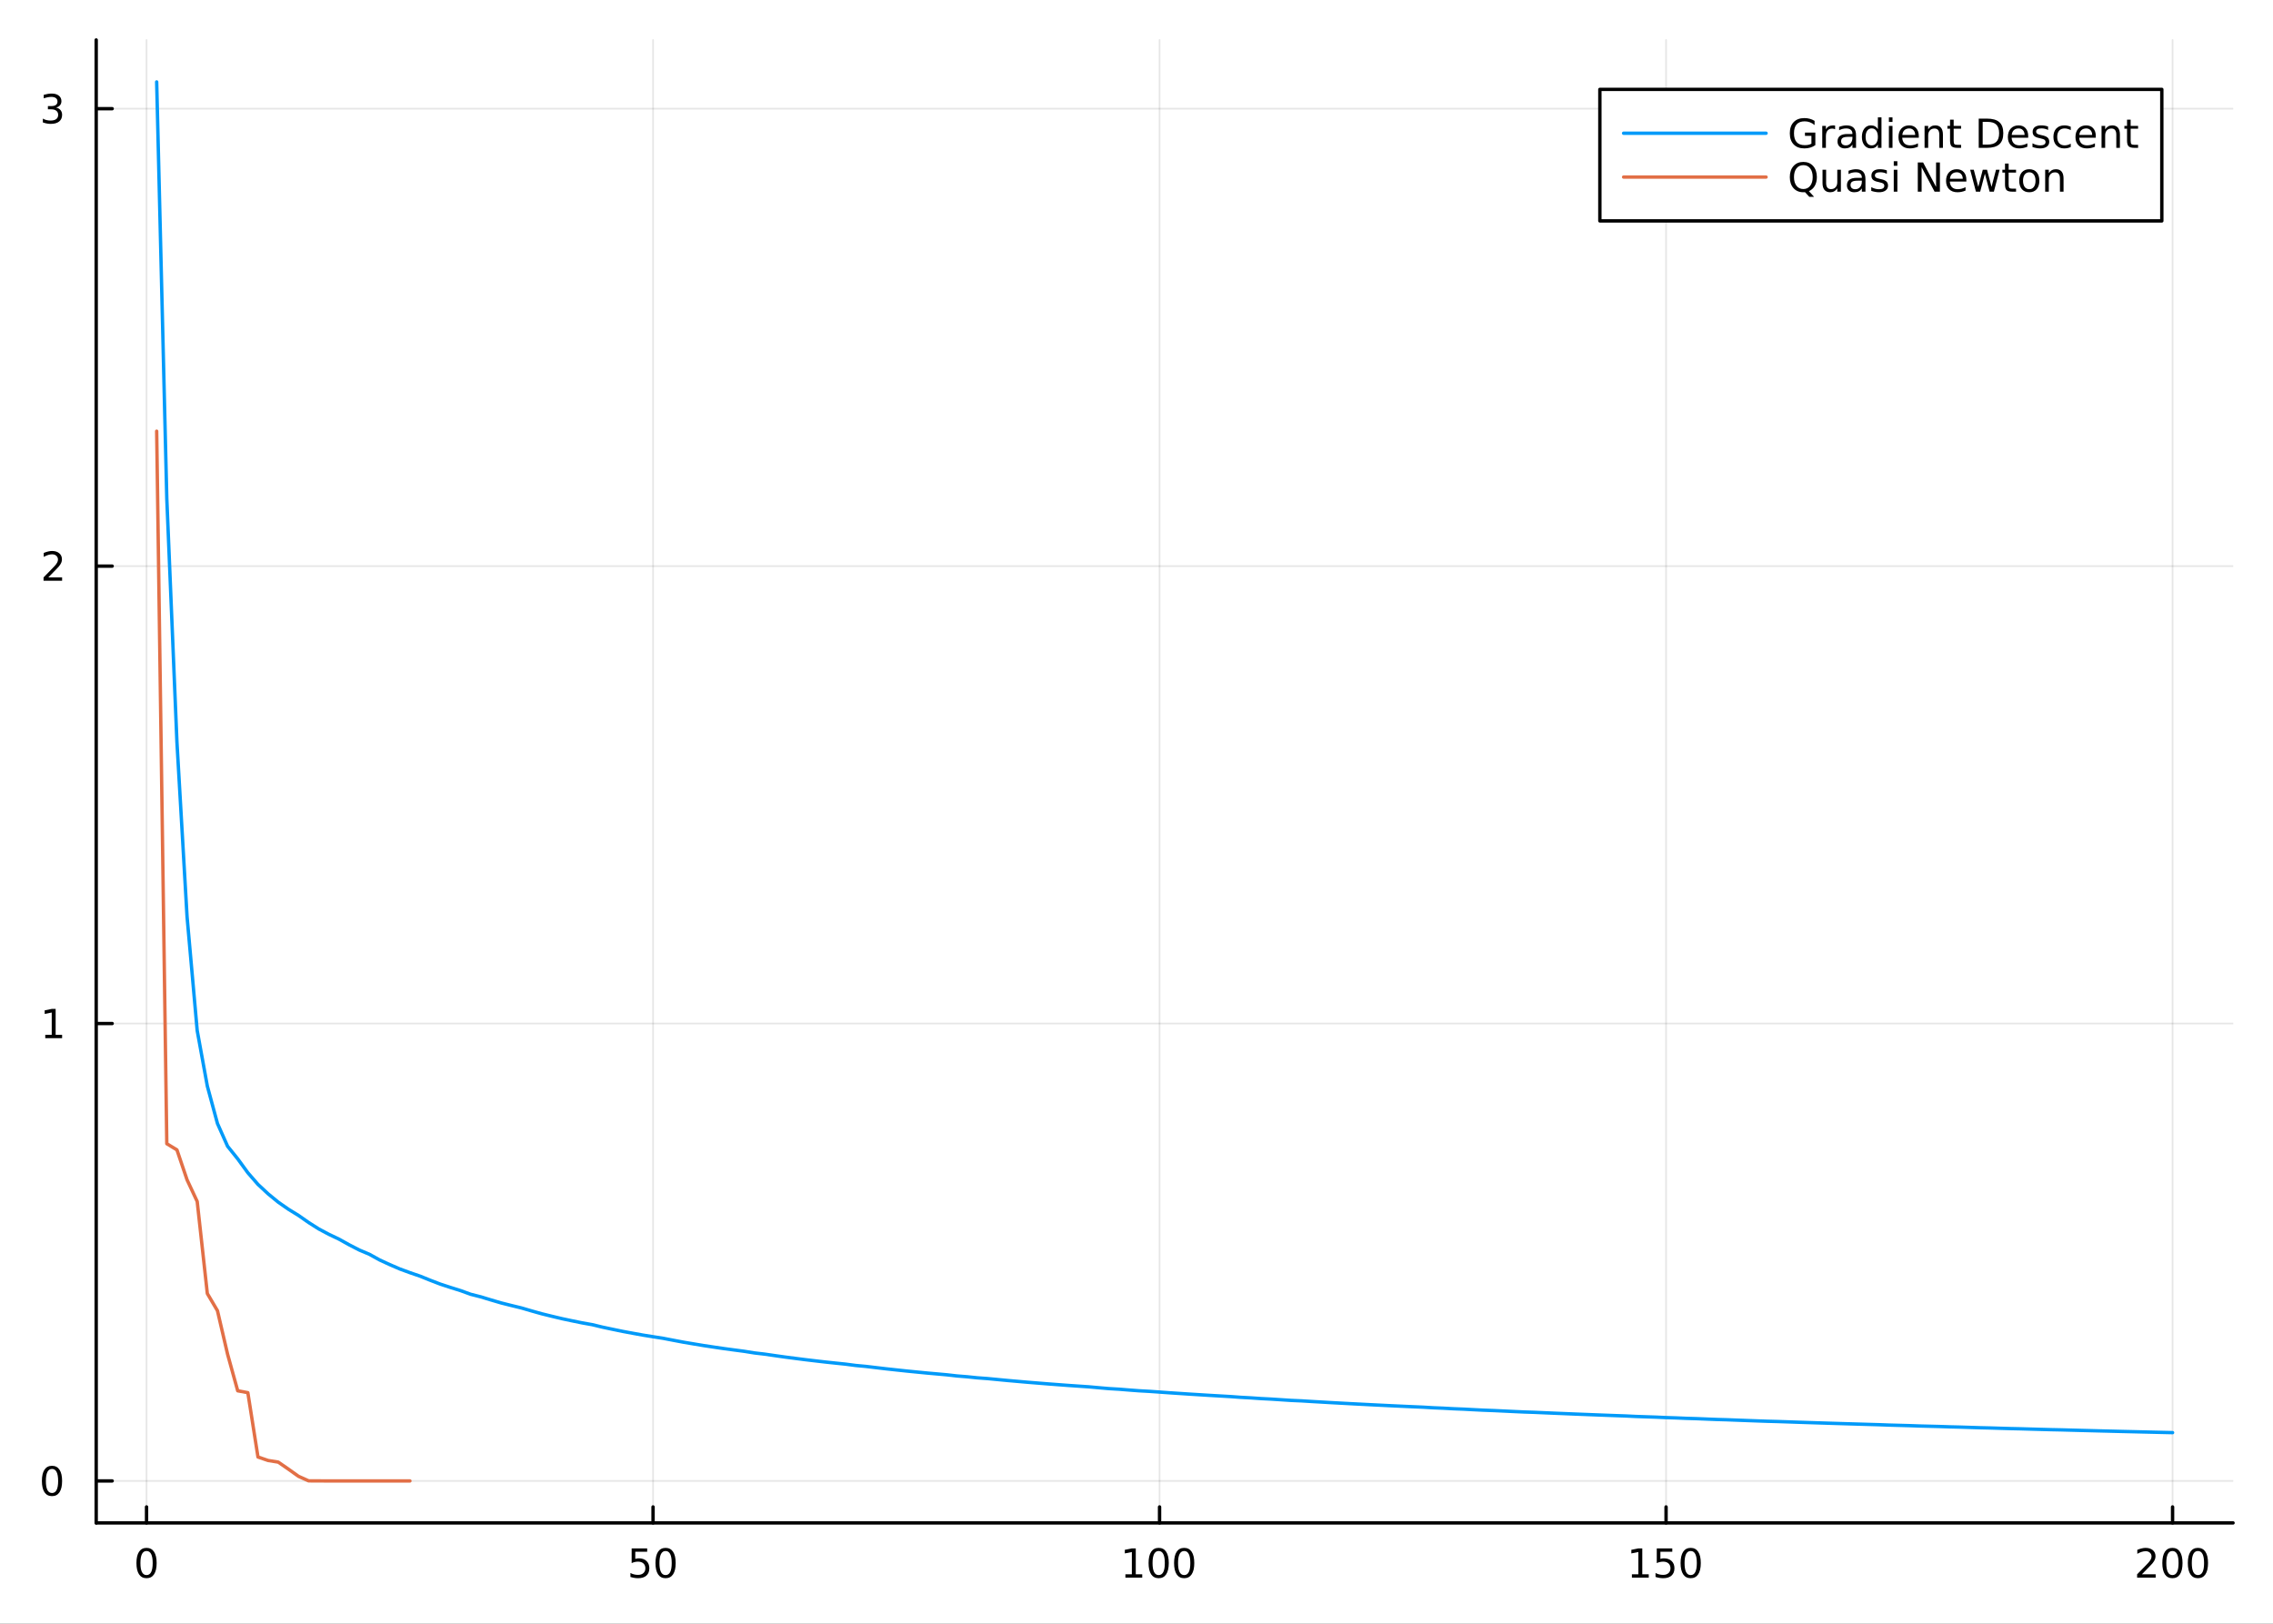 <?xml version="1.0" encoding="utf-8"?>
<svg xmlns="http://www.w3.org/2000/svg" xmlns:xlink="http://www.w3.org/1999/xlink" width="672" height="480" viewBox="0 0 2688 1920">
<rect x="0" y="0" width="2688" height="1920" fill="#333333" stroke="none"/>
<defs>
  <clipPath id="clip580">
    <rect x="0" y="0" width="2688" height="1920"/>
  </clipPath>
</defs>
<path clip-path="url(#clip580)" d="M0 1920 L2688 1920 L2688 0 L0 0  Z" fill="#ffffff" fill-rule="evenodd" fill-opacity="1"/>
<defs>
  <clipPath id="clip581">
    <rect x="537" y="0" width="1883" height="1883"/>
  </clipPath>
</defs>
<path clip-path="url(#clip580)" d="M113.761 1800.78 L2640.76 1800.78 L2640.76 47.244 L113.761 47.244  Z" fill="#ffffff" fill-rule="evenodd" fill-opacity="1"/>
<defs>
  <clipPath id="clip582">
    <rect x="113" y="47" width="2528" height="1755"/>
  </clipPath>
</defs>
<polyline clip-path="url(#clip582)" style="stroke:#000000; stroke-linecap:round; stroke-linejoin:round; stroke-width:2; stroke-opacity:0.1; fill:none" points="173.3,1800.78 173.3,47.244 "/>
<polyline clip-path="url(#clip582)" style="stroke:#000000; stroke-linecap:round; stroke-linejoin:round; stroke-width:2; stroke-opacity:0.1; fill:none" points="772.284,1800.78 772.284,47.244 "/>
<polyline clip-path="url(#clip582)" style="stroke:#000000; stroke-linecap:round; stroke-linejoin:round; stroke-width:2; stroke-opacity:0.1; fill:none" points="1371.27,1800.78 1371.27,47.244 "/>
<polyline clip-path="url(#clip582)" style="stroke:#000000; stroke-linecap:round; stroke-linejoin:round; stroke-width:2; stroke-opacity:0.1; fill:none" points="1970.25,1800.78 1970.25,47.244 "/>
<polyline clip-path="url(#clip582)" style="stroke:#000000; stroke-linecap:round; stroke-linejoin:round; stroke-width:2; stroke-opacity:0.1; fill:none" points="2569.24,1800.78 2569.24,47.244 "/>
<polyline clip-path="url(#clip580)" style="stroke:#000000; stroke-linecap:round; stroke-linejoin:round; stroke-width:4; stroke-opacity:1; fill:none" points="113.761,1800.78 2640.76,1800.78 "/>
<polyline clip-path="url(#clip580)" style="stroke:#000000; stroke-linecap:round; stroke-linejoin:round; stroke-width:4; stroke-opacity:1; fill:none" points="173.3,1800.78 173.3,1781.88 "/>
<polyline clip-path="url(#clip580)" style="stroke:#000000; stroke-linecap:round; stroke-linejoin:round; stroke-width:4; stroke-opacity:1; fill:none" points="772.284,1800.78 772.284,1781.88 "/>
<polyline clip-path="url(#clip580)" style="stroke:#000000; stroke-linecap:round; stroke-linejoin:round; stroke-width:4; stroke-opacity:1; fill:none" points="1371.27,1800.78 1371.27,1781.88 "/>
<polyline clip-path="url(#clip580)" style="stroke:#000000; stroke-linecap:round; stroke-linejoin:round; stroke-width:4; stroke-opacity:1; fill:none" points="1970.25,1800.78 1970.25,1781.88 "/>
<polyline clip-path="url(#clip580)" style="stroke:#000000; stroke-linecap:round; stroke-linejoin:round; stroke-width:4; stroke-opacity:1; fill:none" points="2569.24,1800.78 2569.24,1781.88 "/>
<path clip-path="url(#clip580)" d="M173.3 1834 Q169.689 1834 167.86 1837.57 Q166.055 1841.11 166.055 1848.24 Q166.055 1855.34 167.86 1858.91 Q169.689 1862.45 173.3 1862.45 Q176.934 1862.45 178.74 1858.91 Q180.568 1855.34 180.568 1848.24 Q180.568 1841.11 178.74 1837.57 Q176.934 1834 173.3 1834 M173.3 1830.3 Q179.11 1830.3 182.166 1834.9 Q185.244 1839.49 185.244 1848.24 Q185.244 1856.96 182.166 1861.57 Q179.11 1866.15 173.3 1866.15 Q167.49 1866.15 164.411 1861.57 Q161.356 1856.96 161.356 1848.24 Q161.356 1839.49 164.411 1834.9 Q167.49 1830.3 173.3 1830.3 Z" fill="#000000" fill-rule="nonzero" fill-opacity="1" /><path clip-path="url(#clip580)" d="M746.983 1830.92 L765.34 1830.92 L765.34 1834.86 L751.266 1834.86 L751.266 1843.33 Q752.284 1842.98 753.303 1842.82 Q754.321 1842.64 755.34 1842.64 Q761.127 1842.64 764.507 1845.81 Q767.886 1848.98 767.886 1854.4 Q767.886 1859.97 764.414 1863.08 Q760.942 1866.15 754.622 1866.15 Q752.446 1866.15 750.178 1865.78 Q747.933 1865.41 745.525 1864.67 L745.525 1859.97 Q747.608 1861.11 749.831 1861.66 Q752.053 1862.22 754.53 1862.22 Q758.534 1862.22 760.872 1860.11 Q763.21 1858.01 763.21 1854.4 Q763.21 1850.78 760.872 1848.68 Q758.534 1846.57 754.53 1846.57 Q752.655 1846.57 750.78 1846.99 Q748.928 1847.4 746.983 1848.28 L746.983 1830.92 Z" fill="#000000" fill-rule="nonzero" fill-opacity="1" /><path clip-path="url(#clip580)" d="M787.099 1834 Q783.488 1834 781.659 1837.57 Q779.854 1841.11 779.854 1848.24 Q779.854 1855.34 781.659 1858.91 Q783.488 1862.45 787.099 1862.45 Q790.733 1862.45 792.539 1858.91 Q794.367 1855.34 794.367 1848.24 Q794.367 1841.11 792.539 1837.57 Q790.733 1834 787.099 1834 M787.099 1830.3 Q792.909 1830.3 795.965 1834.9 Q799.043 1839.49 799.043 1848.24 Q799.043 1856.96 795.965 1861.57 Q792.909 1866.15 787.099 1866.15 Q781.289 1866.15 778.21 1861.57 Q775.155 1856.96 775.155 1848.24 Q775.155 1839.49 778.21 1834.9 Q781.289 1830.3 787.099 1830.3 Z" fill="#000000" fill-rule="nonzero" fill-opacity="1" /><path clip-path="url(#clip580)" d="M1330.88 1861.55 L1338.51 1861.55 L1338.51 1835.18 L1330.2 1836.85 L1330.2 1832.59 L1338.47 1830.92 L1343.14 1830.92 L1343.14 1861.55 L1350.78 1861.55 L1350.78 1865.48 L1330.88 1865.48 L1330.88 1861.55 Z" fill="#000000" fill-rule="nonzero" fill-opacity="1" /><path clip-path="url(#clip580)" d="M1370.23 1834 Q1366.62 1834 1364.79 1837.57 Q1362.98 1841.11 1362.98 1848.24 Q1362.98 1855.34 1364.79 1858.91 Q1366.62 1862.45 1370.23 1862.45 Q1373.86 1862.45 1375.67 1858.91 Q1377.5 1855.34 1377.5 1848.24 Q1377.5 1841.11 1375.67 1837.57 Q1373.86 1834 1370.23 1834 M1370.23 1830.3 Q1376.04 1830.3 1379.09 1834.9 Q1382.17 1839.49 1382.17 1848.24 Q1382.17 1856.96 1379.09 1861.57 Q1376.04 1866.15 1370.23 1866.15 Q1364.42 1866.15 1361.34 1861.57 Q1358.28 1856.96 1358.28 1848.24 Q1358.28 1839.49 1361.34 1834.9 Q1364.42 1830.3 1370.23 1830.3 Z" fill="#000000" fill-rule="nonzero" fill-opacity="1" /><path clip-path="url(#clip580)" d="M1400.39 1834 Q1396.78 1834 1394.95 1837.57 Q1393.14 1841.11 1393.14 1848.24 Q1393.14 1855.34 1394.95 1858.91 Q1396.78 1862.45 1400.39 1862.45 Q1404.02 1862.45 1405.83 1858.91 Q1407.66 1855.34 1407.66 1848.24 Q1407.66 1841.11 1405.83 1837.57 Q1404.02 1834 1400.39 1834 M1400.39 1830.3 Q1406.2 1830.3 1409.25 1834.9 Q1412.33 1839.49 1412.33 1848.24 Q1412.33 1856.96 1409.25 1861.57 Q1406.2 1866.15 1400.39 1866.15 Q1394.58 1866.15 1391.5 1861.57 Q1388.44 1856.96 1388.44 1848.24 Q1388.44 1839.49 1391.5 1834.9 Q1394.58 1830.3 1400.39 1830.3 Z" fill="#000000" fill-rule="nonzero" fill-opacity="1" /><path clip-path="url(#clip580)" d="M1929.86 1861.55 L1937.5 1861.55 L1937.5 1835.18 L1929.19 1836.85 L1929.19 1832.59 L1937.45 1830.92 L1942.13 1830.92 L1942.13 1861.55 L1949.77 1861.55 L1949.77 1865.48 L1929.86 1865.48 L1929.86 1861.55 Z" fill="#000000" fill-rule="nonzero" fill-opacity="1" /><path clip-path="url(#clip580)" d="M1959.26 1830.92 L1977.61 1830.92 L1977.61 1834.86 L1963.54 1834.86 L1963.54 1843.33 Q1964.56 1842.98 1965.58 1842.82 Q1966.6 1842.64 1967.61 1842.64 Q1973.4 1842.64 1976.78 1845.81 Q1980.16 1848.98 1980.16 1854.4 Q1980.16 1859.97 1976.69 1863.08 Q1973.22 1866.15 1966.9 1866.15 Q1964.72 1866.15 1962.45 1865.78 Q1960.21 1865.41 1957.8 1864.67 L1957.8 1859.97 Q1959.88 1861.11 1962.1 1861.66 Q1964.33 1862.22 1966.8 1862.22 Q1970.81 1862.22 1973.15 1860.11 Q1975.48 1858.01 1975.48 1854.4 Q1975.48 1850.78 1973.15 1848.68 Q1970.81 1846.57 1966.8 1846.57 Q1964.93 1846.57 1963.05 1846.99 Q1961.2 1847.4 1959.26 1848.28 L1959.26 1830.92 Z" fill="#000000" fill-rule="nonzero" fill-opacity="1" /><path clip-path="url(#clip580)" d="M1999.37 1834 Q1995.76 1834 1993.93 1837.57 Q1992.13 1841.11 1992.13 1848.24 Q1992.13 1855.34 1993.93 1858.91 Q1995.76 1862.45 1999.37 1862.45 Q2003.01 1862.45 2004.81 1858.91 Q2006.64 1855.34 2006.64 1848.24 Q2006.64 1841.11 2004.81 1837.57 Q2003.01 1834 1999.37 1834 M1999.37 1830.3 Q2005.18 1830.3 2008.24 1834.9 Q2011.32 1839.49 2011.32 1848.24 Q2011.32 1856.96 2008.24 1861.57 Q2005.18 1866.15 1999.37 1866.15 Q1993.56 1866.15 1990.48 1861.57 Q1987.43 1856.96 1987.43 1848.24 Q1987.43 1839.49 1990.48 1834.9 Q1993.56 1830.3 1999.37 1830.3 Z" fill="#000000" fill-rule="nonzero" fill-opacity="1" /><path clip-path="url(#clip580)" d="M2532.93 1861.55 L2549.25 1861.55 L2549.25 1865.48 L2527.3 1865.48 L2527.3 1861.55 Q2529.97 1858.79 2534.55 1854.16 Q2539.16 1849.51 2540.34 1848.17 Q2542.58 1845.65 2543.46 1843.91 Q2544.36 1842.15 2544.36 1840.46 Q2544.36 1837.71 2542.42 1835.97 Q2540.5 1834.23 2537.4 1834.23 Q2535.2 1834.23 2532.74 1835 Q2530.31 1835.76 2527.54 1837.31 L2527.54 1832.59 Q2530.36 1831.46 2532.81 1830.88 Q2535.27 1830.3 2537.3 1830.3 Q2542.67 1830.3 2545.87 1832.98 Q2549.06 1835.67 2549.06 1840.16 Q2549.06 1842.29 2548.25 1844.21 Q2547.47 1846.11 2545.36 1848.7 Q2544.78 1849.37 2541.68 1852.59 Q2538.58 1855.78 2532.93 1861.55 Z" fill="#000000" fill-rule="nonzero" fill-opacity="1" /><path clip-path="url(#clip580)" d="M2569.06 1834 Q2565.45 1834 2563.62 1837.57 Q2561.82 1841.11 2561.82 1848.24 Q2561.82 1855.34 2563.62 1858.91 Q2565.45 1862.45 2569.06 1862.45 Q2572.7 1862.45 2574.5 1858.91 Q2576.33 1855.34 2576.33 1848.24 Q2576.33 1841.11 2574.5 1837.57 Q2572.7 1834 2569.06 1834 M2569.06 1830.3 Q2574.87 1830.3 2577.93 1834.9 Q2581.01 1839.49 2581.01 1848.24 Q2581.01 1856.96 2577.93 1861.57 Q2574.87 1866.15 2569.06 1866.15 Q2563.25 1866.15 2560.17 1861.57 Q2557.12 1856.96 2557.12 1848.24 Q2557.12 1839.49 2560.17 1834.9 Q2563.25 1830.3 2569.06 1830.3 Z" fill="#000000" fill-rule="nonzero" fill-opacity="1" /><path clip-path="url(#clip580)" d="M2599.23 1834 Q2595.61 1834 2593.79 1837.57 Q2591.98 1841.11 2591.98 1848.24 Q2591.98 1855.34 2593.79 1858.91 Q2595.61 1862.45 2599.23 1862.45 Q2602.86 1862.45 2604.67 1858.91 Q2606.49 1855.34 2606.49 1848.24 Q2606.49 1841.11 2604.67 1837.57 Q2602.86 1834 2599.23 1834 M2599.23 1830.3 Q2605.04 1830.3 2608.09 1834.9 Q2611.17 1839.49 2611.17 1848.24 Q2611.17 1856.96 2608.09 1861.57 Q2605.04 1866.15 2599.23 1866.15 Q2593.42 1866.15 2590.34 1861.57 Q2587.28 1856.96 2587.28 1848.24 Q2587.28 1839.49 2590.34 1834.9 Q2593.42 1830.3 2599.23 1830.3 Z" fill="#000000" fill-rule="nonzero" fill-opacity="1" /><polyline clip-path="url(#clip582)" style="stroke:#000000; stroke-linecap:round; stroke-linejoin:round; stroke-width:2; stroke-opacity:0.1; fill:none" points="113.761,1751.15 2640.76,1751.15 "/>
<polyline clip-path="url(#clip582)" style="stroke:#000000; stroke-linecap:round; stroke-linejoin:round; stroke-width:2; stroke-opacity:0.1; fill:none" points="113.761,1210.28 2640.76,1210.28 "/>
<polyline clip-path="url(#clip582)" style="stroke:#000000; stroke-linecap:round; stroke-linejoin:round; stroke-width:2; stroke-opacity:0.1; fill:none" points="113.761,669.408 2640.76,669.408 "/>
<polyline clip-path="url(#clip582)" style="stroke:#000000; stroke-linecap:round; stroke-linejoin:round; stroke-width:2; stroke-opacity:0.1; fill:none" points="113.761,128.536 2640.76,128.536 "/>
<polyline clip-path="url(#clip580)" style="stroke:#000000; stroke-linecap:round; stroke-linejoin:round; stroke-width:4; stroke-opacity:1; fill:none" points="113.761,1800.78 113.761,47.244 "/>
<polyline clip-path="url(#clip580)" style="stroke:#000000; stroke-linecap:round; stroke-linejoin:round; stroke-width:4; stroke-opacity:1; fill:none" points="113.761,1751.15 132.659,1751.15 "/>
<polyline clip-path="url(#clip580)" style="stroke:#000000; stroke-linecap:round; stroke-linejoin:round; stroke-width:4; stroke-opacity:1; fill:none" points="113.761,1210.28 132.659,1210.28 "/>
<polyline clip-path="url(#clip580)" style="stroke:#000000; stroke-linecap:round; stroke-linejoin:round; stroke-width:4; stroke-opacity:1; fill:none" points="113.761,669.408 132.659,669.408 "/>
<polyline clip-path="url(#clip580)" style="stroke:#000000; stroke-linecap:round; stroke-linejoin:round; stroke-width:4; stroke-opacity:1; fill:none" points="113.761,128.536 132.659,128.536 "/>
<path clip-path="url(#clip580)" d="M61.496 1736.95 Q57.885 1736.95 56.057 1740.51 Q54.251 1744.06 54.251 1751.19 Q54.251 1758.29 56.057 1761.86 Q57.885 1765.4 61.496 1765.4 Q65.131 1765.4 66.936 1761.86 Q68.765 1758.29 68.765 1751.19 Q68.765 1744.06 66.936 1740.51 Q65.131 1736.95 61.496 1736.95 M61.496 1733.25 Q67.307 1733.25 70.362 1737.85 Q73.441 1742.44 73.441 1751.19 Q73.441 1759.91 70.362 1764.52 Q67.307 1769.1 61.496 1769.1 Q55.686 1769.1 52.608 1764.52 Q49.552 1759.91 49.552 1751.19 Q49.552 1742.44 52.608 1737.85 Q55.686 1733.25 61.496 1733.25 Z" fill="#000000" fill-rule="nonzero" fill-opacity="1" /><path clip-path="url(#clip580)" d="M53.534 1223.62 L61.172 1223.62 L61.172 1197.26 L52.862 1198.93 L52.862 1194.67 L61.126 1193 L65.802 1193 L65.802 1223.62 L73.441 1223.62 L73.441 1227.56 L53.534 1227.56 L53.534 1223.62 Z" fill="#000000" fill-rule="nonzero" fill-opacity="1" /><path clip-path="url(#clip580)" d="M57.121 682.753 L73.441 682.753 L73.441 686.688 L51.497 686.688 L51.497 682.753 Q54.159 679.998 58.742 675.369 Q63.348 670.716 64.529 669.373 Q66.774 666.85 67.654 665.114 Q68.557 663.355 68.557 661.665 Q68.557 658.91 66.612 657.174 Q64.691 655.438 61.589 655.438 Q59.39 655.438 56.936 656.202 Q54.506 656.966 51.728 658.517 L51.728 653.795 Q54.552 652.66 57.006 652.082 Q59.459 651.503 61.496 651.503 Q66.867 651.503 70.061 654.188 Q73.256 656.873 73.256 661.364 Q73.256 663.494 72.445 665.415 Q71.659 667.313 69.552 669.906 Q68.973 670.577 65.871 673.794 Q62.77 676.989 57.121 682.753 Z" fill="#000000" fill-rule="nonzero" fill-opacity="1" /><path clip-path="url(#clip580)" d="M66.311 127.182 Q69.668 127.9 71.543 130.168 Q73.441 132.437 73.441 135.77 Q73.441 140.886 69.922 143.687 Q66.404 146.488 59.922 146.488 Q57.746 146.488 55.432 146.048 Q53.14 145.631 50.686 144.775 L50.686 140.261 Q52.631 141.395 54.946 141.974 Q57.26 142.553 59.784 142.553 Q64.182 142.553 66.473 140.816 Q68.788 139.08 68.788 135.77 Q68.788 132.715 66.635 131.002 Q64.506 129.266 60.686 129.266 L56.659 129.266 L56.659 125.423 L60.871 125.423 Q64.321 125.423 66.149 124.057 Q67.978 122.668 67.978 120.076 Q67.978 117.414 66.08 116.002 Q64.205 114.567 60.686 114.567 Q58.765 114.567 56.566 114.983 Q54.367 115.4 51.728 116.28 L51.728 112.113 Q54.39 111.372 56.705 111.002 Q59.043 110.631 61.103 110.631 Q66.427 110.631 69.529 113.062 Q72.631 115.469 72.631 119.59 Q72.631 122.46 70.987 124.451 Q69.344 126.418 66.311 127.182 Z" fill="#000000" fill-rule="nonzero" fill-opacity="1" /><polyline clip-path="url(#clip582)" style="stroke:#009af9; stroke-linecap:round; stroke-linejoin:round; stroke-width:4; stroke-opacity:1; fill:none" points="185.28,96.872 197.259,589.586 209.239,877.425 221.219,1084.04 233.198,1218.58 245.178,1284.26 257.158,1328.49 269.137,1355.41 281.117,1370.29 293.097,1386.74 305.076,1400.5 317.056,1411.66 329.036,1421.5 341.016,1429.83 352.995,1437.19 364.975,1445.57 376.955,1453.17 388.934,1459.53 400.914,1465.24 412.894,1471.9 424.873,1478.08 436.853,1483.14 448.833,1489.78 460.812,1495.3 472.792,1500.48 484.772,1504.88 496.751,1508.99 508.731,1513.82 520.711,1518.42 532.691,1522.34 544.67,1526.09 556.65,1530.44 568.63,1533.48 580.609,1537.12 592.589,1540.64 604.569,1543.66 616.548,1546.57 628.528,1550.07 640.508,1553.44 652.487,1556.39 664.467,1559.25 676.447,1561.79 688.426,1564.24 700.406,1566.37 712.386,1569.27 724.365,1571.81 736.345,1574.29 748.325,1576.52 760.305,1578.69 772.284,1580.62 784.264,1582.5 796.244,1584.81 808.223,1587.07 820.203,1589.09 832.183,1591.08 844.162,1592.89 856.142,1594.66 868.122,1596.27 880.101,1597.85 892.081,1599.77 904.061,1601.17 916.04,1602.91 928.02,1604.61 940,1606.17 951.98,1607.71 963.959,1609.13 975.939,1610.52 987.919,1611.79 999.898,1613.03 1011.88,1614.6 1023.86,1615.71 1035.84,1617.14 1047.82,1618.56 1059.8,1619.85 1071.78,1621.14 1083.76,1622.32 1095.74,1623.5 1107.72,1624.57 1119.7,1625.64 1131.67,1626.99 1143.65,1627.96 1155.63,1629.2 1167.61,1630.08 1179.59,1631.23 1191.57,1632.37 1203.55,1633.42 1215.53,1634.47 1227.51,1635.44 1239.49,1636.41 1251.47,1637.31 1263.45,1638.21 1275.43,1639.03 1287.41,1639.85 1299.39,1640.92 1311.37,1641.96 1323.35,1642.67 1335.33,1643.65 1347.31,1644.55 1359.29,1645.21 1371.27,1646.06 1383.25,1646.92 1395.23,1647.71 1407.21,1648.51 1419.19,1649.25 1431.17,1650 1443.15,1650.69 1455.13,1651.38 1467.11,1652.27 1479.09,1652.92 1491.07,1653.75 1503.05,1654.36 1515.02,1655.14 1527,1655.92 1538.98,1656.45 1550.96,1657.19 1562.94,1657.88 1574.92,1658.58 1586.9,1659.23 1598.88,1659.88 1610.86,1660.5 1622.84,1661.12 1634.82,1661.71 1646.8,1662.3 1658.78,1662.85 1670.76,1663.4 1682.74,1663.91 1694.72,1664.63 1706.7,1665.12 1718.68,1665.78 1730.66,1666.25 1742.64,1666.89 1754.62,1667.48 1766.6,1667.93 1778.58,1668.5 1790.56,1669.07 1802.54,1669.62 1814.52,1670.01 1826.5,1670.54 1838.48,1671.06 1850.46,1671.55 1862.44,1672.05 1874.42,1672.52 1886.4,1672.99 1898.37,1673.44 1910.35,1673.89 1922.33,1674.31 1934.31,1674.89 1946.29,1675.3 1958.27,1675.7 1970.25,1676.24 1982.23,1676.62 1994.21,1677.13 2006.19,1677.49 2018.17,1677.98 2030.15,1678.46 2042.13,1678.8 2054.11,1679.26 2066.09,1679.71 2078.07,1680.15 2090.05,1680.57 2102.03,1680.88 2114.01,1681.29 2125.99,1681.7 2137.97,1682.09 2149.95,1682.48 2161.93,1682.86 2173.91,1683.23 2185.89,1683.59 2197.87,1683.95 2209.85,1684.3 2221.83,1684.64 2233.81,1685.09 2245.79,1685.42 2257.77,1685.74 2269.75,1686.17 2281.72,1686.47 2293.7,1686.77 2305.68,1687.18 2317.66,1687.47 2329.64,1687.85 2341.62,1688.24 2353.6,1688.51 2365.58,1688.88 2377.56,1689.23 2389.54,1689.49 2401.52,1689.84 2413.5,1690.18 2425.48,1690.51 2437.46,1690.75 2449.44,1691.08 2461.42,1691.4 2473.4,1691.71 2485.38,1692.02 2497.36,1692.32 2509.34,1692.62 2521.32,1692.9 2533.3,1693.19 2545.28,1693.47 2557.26,1693.75 2569.24,1694.02 "/>
<polyline clip-path="url(#clip582)" style="stroke:#e26f46; stroke-linecap:round; stroke-linejoin:round; stroke-width:4; stroke-opacity:1; fill:none" points="185.28,509.863 197.259,1352.4 209.239,1359.68 221.219,1395.1 233.198,1420.69 245.178,1529.56 257.158,1549.85 269.137,1601.31 281.117,1644.55 293.097,1646.78 305.076,1722.85 317.056,1726.96 329.036,1728.87 341.016,1737.14 352.995,1745.67 364.975,1751.03 376.955,1751.09 388.934,1751.14 400.914,1751.14 412.894,1751.15 424.873,1751.15 436.853,1751.15 448.833,1751.15 460.812,1751.15 472.792,1751.15 484.772,1751.15 "/>
<path clip-path="url(#clip580)" d="M1891.97 261.215 L2556.52 261.215 L2556.52 105.695 L1891.97 105.695  Z" fill="#ffffff" fill-rule="evenodd" fill-opacity="1"/>
<polyline clip-path="url(#clip580)" style="stroke:#000000; stroke-linecap:round; stroke-linejoin:round; stroke-width:4; stroke-opacity:1; fill:none" points="1891.97,261.215 2556.52,261.215 2556.52,105.695 1891.97,105.695 1891.97,261.215 "/>
<polyline clip-path="url(#clip580)" style="stroke:#009af9; stroke-linecap:round; stroke-linejoin:round; stroke-width:4; stroke-opacity:1; fill:none" points="1920.05,157.535 2088.52,157.535 "/>
<path clip-path="url(#clip580)" d="M2142.15 169.885 L2142.15 160.602 L2134.51 160.602 L2134.51 156.76 L2146.78 156.76 L2146.78 171.598 Q2144.07 173.519 2140.81 174.514 Q2137.54 175.487 2133.84 175.487 Q2125.74 175.487 2121.16 170.764 Q2116.6 166.019 2116.6 157.57 Q2116.6 149.098 2121.16 144.376 Q2125.74 139.63 2133.84 139.63 Q2137.22 139.63 2140.25 140.464 Q2143.31 141.297 2145.88 142.917 L2145.88 147.894 Q2143.29 145.695 2140.37 144.584 Q2137.45 143.473 2134.23 143.473 Q2127.89 143.473 2124.7 147.014 Q2121.53 150.556 2121.53 157.57 Q2121.53 164.561 2124.7 168.102 Q2127.89 171.644 2134.23 171.644 Q2136.71 171.644 2138.66 171.227 Q2140.6 170.788 2142.15 169.885 Z" fill="#000000" fill-rule="nonzero" fill-opacity="1" /><path clip-path="url(#clip580)" d="M2170.16 152.871 Q2169.44 152.454 2168.59 152.269 Q2167.75 152.061 2166.73 152.061 Q2163.12 152.061 2161.18 154.422 Q2159.26 156.76 2159.26 161.158 L2159.26 174.815 L2154.97 174.815 L2154.97 148.889 L2159.26 148.889 L2159.26 152.917 Q2160.6 150.556 2162.75 149.422 Q2164.91 148.264 2167.98 148.264 Q2168.42 148.264 2168.96 148.334 Q2169.49 148.38 2170.14 148.496 L2170.16 152.871 Z" fill="#000000" fill-rule="nonzero" fill-opacity="1" /><path clip-path="url(#clip580)" d="M2186.41 161.783 Q2181.25 161.783 2179.26 162.963 Q2177.27 164.144 2177.27 166.991 Q2177.27 169.26 2178.75 170.602 Q2180.25 171.922 2182.82 171.922 Q2186.36 171.922 2188.49 169.422 Q2190.65 166.899 2190.65 162.732 L2190.65 161.783 L2186.41 161.783 M2194.91 160.024 L2194.91 174.815 L2190.65 174.815 L2190.65 170.88 Q2189.19 173.241 2187.01 174.375 Q2184.84 175.487 2181.69 175.487 Q2177.71 175.487 2175.35 173.264 Q2173.01 171.019 2173.01 167.269 Q2173.01 162.894 2175.92 160.672 Q2178.86 158.45 2184.67 158.45 L2190.65 158.45 L2190.65 158.033 Q2190.65 155.093 2188.7 153.496 Q2186.78 151.876 2183.28 151.876 Q2181.06 151.876 2178.96 152.408 Q2176.85 152.94 2174.91 154.005 L2174.91 150.07 Q2177.24 149.167 2179.44 148.727 Q2181.64 148.264 2183.72 148.264 Q2189.35 148.264 2192.13 151.181 Q2194.91 154.098 2194.91 160.024 Z" fill="#000000" fill-rule="nonzero" fill-opacity="1" /><path clip-path="url(#clip580)" d="M2220.74 152.825 L2220.74 138.797 L2225 138.797 L2225 174.815 L2220.74 174.815 L2220.74 170.926 Q2219.4 173.241 2217.34 174.375 Q2215.3 175.487 2212.43 175.487 Q2207.73 175.487 2204.77 171.737 Q2201.83 167.987 2201.83 161.876 Q2201.83 155.764 2204.77 152.014 Q2207.73 148.264 2212.43 148.264 Q2215.3 148.264 2217.34 149.399 Q2219.4 150.51 2220.74 152.825 M2206.22 161.876 Q2206.22 166.575 2208.15 169.26 Q2210.09 171.922 2213.47 171.922 Q2216.85 171.922 2218.79 169.26 Q2220.74 166.575 2220.74 161.876 Q2220.74 157.176 2218.79 154.514 Q2216.85 151.829 2213.47 151.829 Q2210.09 151.829 2208.15 154.514 Q2206.22 157.176 2206.22 161.876 Z" fill="#000000" fill-rule="nonzero" fill-opacity="1" /><path clip-path="url(#clip580)" d="M2233.77 148.889 L2238.03 148.889 L2238.03 174.815 L2233.77 174.815 L2233.77 148.889 M2233.77 138.797 L2238.03 138.797 L2238.03 144.19 L2233.77 144.19 L2233.77 138.797 Z" fill="#000000" fill-rule="nonzero" fill-opacity="1" /><path clip-path="url(#clip580)" d="M2269.12 160.788 L2269.12 162.871 L2249.53 162.871 Q2249.81 167.269 2252.17 169.584 Q2254.56 171.875 2258.79 171.875 Q2261.25 171.875 2263.54 171.274 Q2265.85 170.672 2268.12 169.468 L2268.12 173.496 Q2265.83 174.468 2263.42 174.977 Q2261.02 175.487 2258.54 175.487 Q2252.34 175.487 2248.7 171.875 Q2245.09 168.264 2245.09 162.107 Q2245.09 155.741 2248.52 152.014 Q2251.97 148.264 2257.8 148.264 Q2263.03 148.264 2266.06 151.644 Q2269.12 155.001 2269.12 160.788 M2264.86 159.538 Q2264.81 156.042 2262.89 153.959 Q2260.99 151.876 2257.84 151.876 Q2254.28 151.876 2252.13 153.889 Q2250 155.903 2249.67 159.561 L2264.86 159.538 Z" fill="#000000" fill-rule="nonzero" fill-opacity="1" /><path clip-path="url(#clip580)" d="M2297.66 159.167 L2297.66 174.815 L2293.4 174.815 L2293.4 159.306 Q2293.4 155.626 2291.96 153.797 Q2290.53 151.968 2287.66 151.968 Q2284.21 151.968 2282.22 154.167 Q2280.23 156.366 2280.23 160.163 L2280.23 174.815 L2275.95 174.815 L2275.95 148.889 L2280.23 148.889 L2280.23 152.917 Q2281.76 150.579 2283.82 149.422 Q2285.9 148.264 2288.61 148.264 Q2293.08 148.264 2295.37 151.042 Q2297.66 153.797 2297.66 159.167 Z" fill="#000000" fill-rule="nonzero" fill-opacity="1" /><path clip-path="url(#clip580)" d="M2310.37 141.528 L2310.37 148.889 L2319.14 148.889 L2319.14 152.2 L2310.37 152.2 L2310.37 166.274 Q2310.37 169.445 2311.22 170.348 Q2312.1 171.25 2314.77 171.25 L2319.14 171.25 L2319.14 174.815 L2314.77 174.815 Q2309.84 174.815 2307.96 172.987 Q2306.09 171.135 2306.09 166.274 L2306.09 152.2 L2302.96 152.2 L2302.96 148.889 L2306.09 148.889 L2306.09 141.528 L2310.37 141.528 Z" fill="#000000" fill-rule="nonzero" fill-opacity="1" /><path clip-path="url(#clip580)" d="M2344.67 144.098 L2344.67 170.973 L2350.32 170.973 Q2357.47 170.973 2360.78 167.732 Q2364.12 164.491 2364.12 157.501 Q2364.12 150.556 2360.78 147.339 Q2357.47 144.098 2350.32 144.098 L2344.67 144.098 M2340 140.255 L2349.6 140.255 Q2359.65 140.255 2364.35 144.445 Q2369.05 148.612 2369.05 157.501 Q2369.05 166.436 2364.33 170.625 Q2359.6 174.815 2349.6 174.815 L2340 174.815 L2340 140.255 Z" fill="#000000" fill-rule="nonzero" fill-opacity="1" /><path clip-path="url(#clip580)" d="M2398.49 160.788 L2398.49 162.871 L2378.91 162.871 Q2379.19 167.269 2381.55 169.584 Q2383.93 171.875 2388.17 171.875 Q2390.62 171.875 2392.91 171.274 Q2395.23 170.672 2397.5 169.468 L2397.5 173.496 Q2395.2 174.468 2392.8 174.977 Q2390.39 175.487 2387.91 175.487 Q2381.71 175.487 2378.08 171.875 Q2374.46 168.264 2374.46 162.107 Q2374.46 155.741 2377.89 152.014 Q2381.34 148.264 2387.17 148.264 Q2392.4 148.264 2395.44 151.644 Q2398.49 155.001 2398.49 160.788 M2394.23 159.538 Q2394.19 156.042 2392.27 153.959 Q2390.37 151.876 2387.22 151.876 Q2383.65 151.876 2381.5 153.889 Q2379.37 155.903 2379.05 159.561 L2394.23 159.538 Z" fill="#000000" fill-rule="nonzero" fill-opacity="1" /><path clip-path="url(#clip580)" d="M2422.01 149.653 L2422.01 153.681 Q2420.2 152.755 2418.26 152.292 Q2416.32 151.829 2414.23 151.829 Q2411.06 151.829 2409.46 152.801 Q2407.89 153.774 2407.89 155.718 Q2407.89 157.2 2409.02 158.056 Q2410.16 158.889 2413.58 159.653 L2415.04 159.977 Q2419.58 160.95 2421.48 162.732 Q2423.4 164.491 2423.4 167.663 Q2423.4 171.274 2420.53 173.38 Q2417.68 175.487 2412.68 175.487 Q2410.6 175.487 2408.33 175.07 Q2406.08 174.676 2403.58 173.866 L2403.58 169.468 Q2405.95 170.695 2408.24 171.32 Q2410.53 171.922 2412.77 171.922 Q2415.78 171.922 2417.4 170.903 Q2419.02 169.862 2419.02 167.987 Q2419.02 166.25 2417.84 165.325 Q2416.69 164.399 2412.73 163.542 L2411.25 163.195 Q2407.29 162.362 2405.53 160.649 Q2403.77 158.913 2403.77 155.903 Q2403.77 152.246 2406.36 150.255 Q2408.95 148.264 2413.72 148.264 Q2416.08 148.264 2418.17 148.612 Q2420.25 148.959 2422.01 149.653 Z" fill="#000000" fill-rule="nonzero" fill-opacity="1" /><path clip-path="url(#clip580)" d="M2448.84 149.885 L2448.84 153.866 Q2447.03 152.871 2445.2 152.385 Q2443.4 151.876 2441.55 151.876 Q2437.4 151.876 2435.11 154.514 Q2432.82 157.13 2432.82 161.876 Q2432.82 166.621 2435.11 169.26 Q2437.4 171.875 2441.55 171.875 Q2443.4 171.875 2445.2 171.389 Q2447.03 170.88 2448.84 169.885 L2448.84 173.82 Q2447.06 174.653 2445.14 175.07 Q2443.24 175.487 2441.08 175.487 Q2435.23 175.487 2431.78 171.806 Q2428.33 168.125 2428.33 161.876 Q2428.33 155.533 2431.8 151.899 Q2435.3 148.264 2441.36 148.264 Q2443.33 148.264 2445.2 148.681 Q2447.08 149.075 2448.84 149.885 Z" fill="#000000" fill-rule="nonzero" fill-opacity="1" /><path clip-path="url(#clip580)" d="M2478.42 160.788 L2478.42 162.871 L2458.84 162.871 Q2459.12 167.269 2461.48 169.584 Q2463.86 171.875 2468.1 171.875 Q2470.55 171.875 2472.84 171.274 Q2475.16 170.672 2477.43 169.468 L2477.43 173.496 Q2475.14 174.468 2472.73 174.977 Q2470.32 175.487 2467.84 175.487 Q2461.64 175.487 2458.01 171.875 Q2454.39 168.264 2454.39 162.107 Q2454.39 155.741 2457.82 152.014 Q2461.27 148.264 2467.1 148.264 Q2472.33 148.264 2475.37 151.644 Q2478.42 155.001 2478.42 160.788 M2474.16 159.538 Q2474.12 156.042 2472.2 153.959 Q2470.3 151.876 2467.15 151.876 Q2463.58 151.876 2461.43 153.889 Q2459.3 155.903 2458.98 159.561 L2474.16 159.538 Z" fill="#000000" fill-rule="nonzero" fill-opacity="1" /><path clip-path="url(#clip580)" d="M2506.96 159.167 L2506.96 174.815 L2502.7 174.815 L2502.7 159.306 Q2502.7 155.626 2501.27 153.797 Q2499.83 151.968 2496.96 151.968 Q2493.51 151.968 2491.52 154.167 Q2489.53 156.366 2489.53 160.163 L2489.53 174.815 L2485.25 174.815 L2485.25 148.889 L2489.53 148.889 L2489.53 152.917 Q2491.06 150.579 2493.12 149.422 Q2495.2 148.264 2497.91 148.264 Q2502.38 148.264 2504.67 151.042 Q2506.96 153.797 2506.96 159.167 Z" fill="#000000" fill-rule="nonzero" fill-opacity="1" /><path clip-path="url(#clip580)" d="M2519.67 141.528 L2519.67 148.889 L2528.45 148.889 L2528.45 152.2 L2519.67 152.2 L2519.67 166.274 Q2519.67 169.445 2520.53 170.348 Q2521.41 171.25 2524.07 171.25 L2528.45 171.25 L2528.45 174.815 L2524.07 174.815 Q2519.14 174.815 2517.26 172.987 Q2515.39 171.135 2515.39 166.274 L2515.39 152.2 L2512.26 152.2 L2512.26 148.889 L2515.39 148.889 L2515.39 141.528 L2519.67 141.528 Z" fill="#000000" fill-rule="nonzero" fill-opacity="1" /><polyline clip-path="url(#clip580)" style="stroke:#e26f46; stroke-linecap:round; stroke-linejoin:round; stroke-width:4; stroke-opacity:1; fill:none" points="1920.05,209.375 2088.52,209.375 "/>
<path clip-path="url(#clip580)" d="M2132.61 195.267 Q2127.52 195.267 2124.51 199.063 Q2121.53 202.859 2121.53 209.41 Q2121.53 215.938 2124.51 219.734 Q2127.52 223.53 2132.61 223.53 Q2137.71 223.53 2140.67 219.734 Q2143.66 215.938 2143.66 209.41 Q2143.66 202.859 2140.67 199.063 Q2137.71 195.267 2132.61 195.267 M2139.16 226.03 L2145.32 232.766 L2139.67 232.766 L2134.56 227.234 Q2133.79 227.28 2133.38 227.303 Q2132.98 227.327 2132.61 227.327 Q2125.32 227.327 2120.95 222.465 Q2116.6 217.581 2116.6 209.41 Q2116.6 201.216 2120.95 196.355 Q2125.32 191.47 2132.61 191.47 Q2139.88 191.47 2144.23 196.355 Q2148.59 201.216 2148.59 209.41 Q2148.59 215.428 2146.16 219.711 Q2143.75 223.993 2139.16 226.03 Z" fill="#000000" fill-rule="nonzero" fill-opacity="1" /><path clip-path="url(#clip580)" d="M2155.28 216.424 L2155.28 200.729 L2159.53 200.729 L2159.53 216.262 Q2159.53 219.942 2160.97 221.794 Q2162.41 223.623 2165.28 223.623 Q2168.72 223.623 2170.72 221.424 Q2172.73 219.225 2172.73 215.428 L2172.73 200.729 L2176.99 200.729 L2176.99 226.655 L2172.73 226.655 L2172.73 222.674 Q2171.18 225.035 2169.12 226.192 Q2167.08 227.327 2164.37 227.327 Q2159.91 227.327 2157.59 224.549 Q2155.28 221.771 2155.28 216.424 M2165.99 200.104 L2165.99 200.104 Z" fill="#000000" fill-rule="nonzero" fill-opacity="1" /><path clip-path="url(#clip580)" d="M2197.54 213.623 Q2192.38 213.623 2190.39 214.803 Q2188.4 215.984 2188.4 218.831 Q2188.4 221.1 2189.88 222.442 Q2191.39 223.762 2193.96 223.762 Q2197.5 223.762 2199.63 221.262 Q2201.78 218.739 2201.78 214.572 L2201.78 213.623 L2197.54 213.623 M2206.04 211.864 L2206.04 226.655 L2201.78 226.655 L2201.78 222.72 Q2200.32 225.081 2198.15 226.215 Q2195.97 227.327 2192.82 227.327 Q2188.84 227.327 2186.48 225.104 Q2184.14 222.859 2184.14 219.109 Q2184.14 214.734 2187.06 212.512 Q2190 210.29 2195.81 210.29 L2201.78 210.29 L2201.78 209.873 Q2201.78 206.933 2199.84 205.336 Q2197.91 203.716 2194.42 203.716 Q2192.2 203.716 2190.09 204.248 Q2187.98 204.78 2186.04 205.845 L2186.04 201.91 Q2188.38 201.007 2190.58 200.567 Q2192.78 200.104 2194.86 200.104 Q2200.48 200.104 2203.26 203.021 Q2206.04 205.938 2206.04 211.864 Z" fill="#000000" fill-rule="nonzero" fill-opacity="1" /><path clip-path="url(#clip580)" d="M2231.34 201.493 L2231.34 205.521 Q2229.53 204.595 2227.59 204.132 Q2225.65 203.669 2223.56 203.669 Q2220.39 203.669 2218.79 204.641 Q2217.22 205.614 2217.22 207.558 Q2217.22 209.04 2218.35 209.896 Q2219.49 210.729 2222.91 211.493 L2224.37 211.817 Q2228.91 212.79 2230.81 214.572 Q2232.73 216.331 2232.73 219.503 Q2232.73 223.114 2229.86 225.22 Q2227.01 227.327 2222.01 227.327 Q2219.93 227.327 2217.66 226.91 Q2215.41 226.516 2212.91 225.706 L2212.91 221.308 Q2215.28 222.535 2217.57 223.16 Q2219.86 223.762 2222.1 223.762 Q2225.11 223.762 2226.73 222.743 Q2228.35 221.702 2228.35 219.827 Q2228.35 218.09 2227.17 217.165 Q2226.02 216.239 2222.06 215.382 L2220.58 215.035 Q2216.62 214.202 2214.86 212.489 Q2213.1 210.753 2213.1 207.743 Q2213.1 204.086 2215.69 202.095 Q2218.28 200.104 2223.05 200.104 Q2225.41 200.104 2227.5 200.452 Q2229.58 200.799 2231.34 201.493 Z" fill="#000000" fill-rule="nonzero" fill-opacity="1" /><path clip-path="url(#clip580)" d="M2239.51 200.729 L2243.77 200.729 L2243.77 226.655 L2239.51 226.655 L2239.51 200.729 M2239.51 190.637 L2243.77 190.637 L2243.77 196.03 L2239.51 196.03 L2239.51 190.637 Z" fill="#000000" fill-rule="nonzero" fill-opacity="1" /><path clip-path="url(#clip580)" d="M2267.94 192.095 L2274.23 192.095 L2289.56 221.007 L2289.56 192.095 L2294.09 192.095 L2294.09 226.655 L2287.8 226.655 L2272.47 197.743 L2272.47 226.655 L2267.94 226.655 L2267.94 192.095 Z" fill="#000000" fill-rule="nonzero" fill-opacity="1" /><path clip-path="url(#clip580)" d="M2325.39 212.628 L2325.39 214.711 L2305.81 214.711 Q2306.09 219.109 2308.45 221.424 Q2310.83 223.715 2315.07 223.715 Q2317.52 223.715 2319.81 223.114 Q2322.13 222.512 2324.4 221.308 L2324.4 225.336 Q2322.1 226.308 2319.7 226.817 Q2317.29 227.327 2314.81 227.327 Q2308.61 227.327 2304.97 223.715 Q2301.36 220.104 2301.36 213.947 Q2301.36 207.581 2304.79 203.854 Q2308.24 200.104 2314.07 200.104 Q2319.3 200.104 2322.34 203.484 Q2325.39 206.841 2325.39 212.628 M2321.13 211.378 Q2321.09 207.882 2319.16 205.799 Q2317.27 203.716 2314.12 203.716 Q2310.55 203.716 2308.4 205.729 Q2306.27 207.743 2305.95 211.401 L2321.13 211.378 Z" fill="#000000" fill-rule="nonzero" fill-opacity="1" /><path clip-path="url(#clip580)" d="M2329.9 200.729 L2334.16 200.729 L2339.49 220.961 L2344.79 200.729 L2349.81 200.729 L2355.14 220.961 L2360.44 200.729 L2364.7 200.729 L2357.91 226.655 L2352.89 226.655 L2347.31 205.405 L2341.71 226.655 L2336.69 226.655 L2329.9 200.729 Z" fill="#000000" fill-rule="nonzero" fill-opacity="1" /><path clip-path="url(#clip580)" d="M2375.37 193.368 L2375.37 200.729 L2384.14 200.729 L2384.14 204.04 L2375.37 204.04 L2375.37 218.114 Q2375.37 221.285 2376.22 222.188 Q2377.1 223.09 2379.77 223.09 L2384.14 223.09 L2384.14 226.655 L2379.77 226.655 Q2374.83 226.655 2372.96 224.827 Q2371.08 222.975 2371.08 218.114 L2371.08 204.04 L2367.96 204.04 L2367.96 200.729 L2371.08 200.729 L2371.08 193.368 L2375.37 193.368 Z" fill="#000000" fill-rule="nonzero" fill-opacity="1" /><path clip-path="url(#clip580)" d="M2399.79 203.716 Q2396.36 203.716 2394.37 206.401 Q2392.38 209.063 2392.38 213.716 Q2392.38 218.368 2394.35 221.053 Q2396.34 223.715 2399.79 223.715 Q2403.19 223.715 2405.18 221.03 Q2407.17 218.345 2407.17 213.716 Q2407.17 209.109 2405.18 206.424 Q2403.19 203.716 2399.79 203.716 M2399.79 200.104 Q2405.34 200.104 2408.52 203.716 Q2411.69 207.327 2411.69 213.716 Q2411.69 220.081 2408.52 223.715 Q2405.34 227.327 2399.79 227.327 Q2394.21 227.327 2391.04 223.715 Q2387.89 220.081 2387.89 213.716 Q2387.89 207.327 2391.04 203.716 Q2394.21 200.104 2399.79 200.104 Z" fill="#000000" fill-rule="nonzero" fill-opacity="1" /><path clip-path="url(#clip580)" d="M2440.3 211.007 L2440.3 226.655 L2436.04 226.655 L2436.04 211.146 Q2436.04 207.466 2434.6 205.637 Q2433.17 203.808 2430.3 203.808 Q2426.85 203.808 2424.86 206.007 Q2422.87 208.206 2422.87 212.003 L2422.87 226.655 L2418.58 226.655 L2418.58 200.729 L2422.87 200.729 L2422.87 204.757 Q2424.39 202.419 2426.45 201.262 Q2428.54 200.104 2431.25 200.104 Q2435.71 200.104 2438.01 202.882 Q2440.3 205.637 2440.3 211.007 Z" fill="#000000" fill-rule="nonzero" fill-opacity="1" /></svg>
